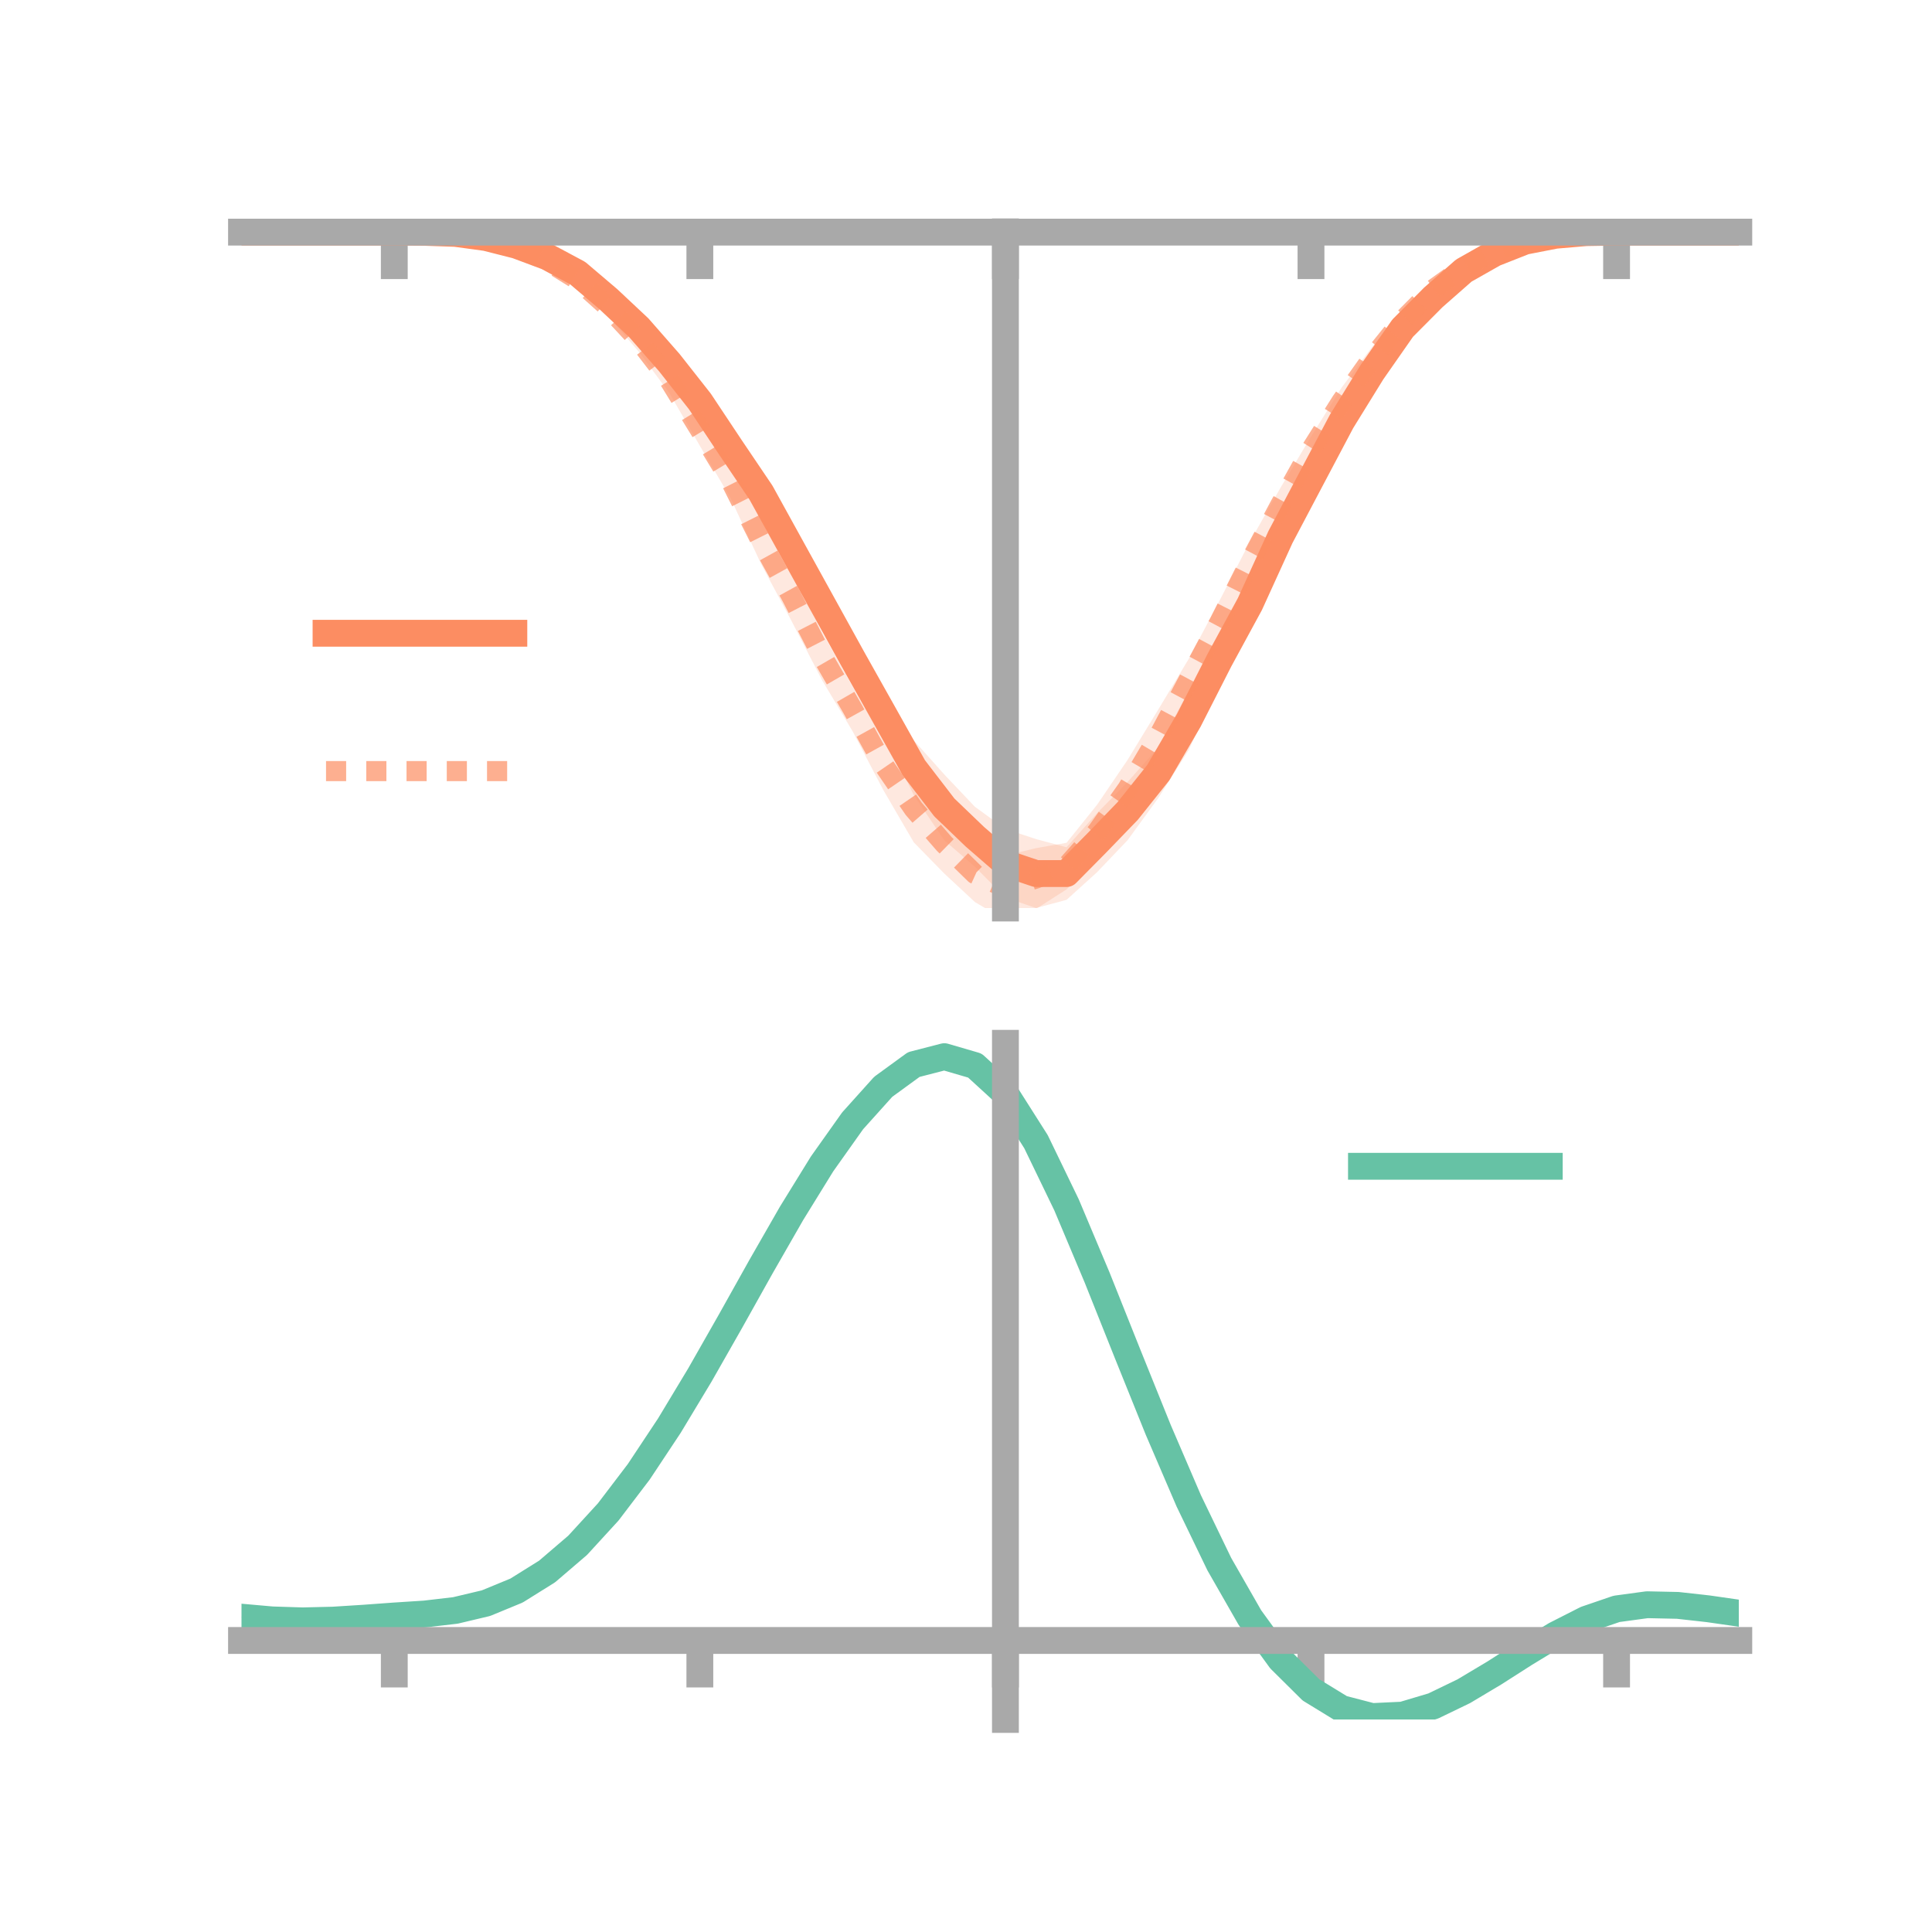 <?xml version="1.0" encoding="utf-8" standalone="no"?>
<!DOCTYPE svg PUBLIC "-//W3C//DTD SVG 1.1//EN"
  "http://www.w3.org/Graphics/SVG/1.1/DTD/svg11.dtd">
<!-- Created with matplotlib (https://matplotlib.org/) -->
<svg height="144pt" version="1.1" viewBox="0 0 144 144" width="144pt" xmlns="http://www.w3.org/2000/svg" xmlns:xlink="http://www.w3.org/1999/xlink">
 <defs>
  <style type="text/css">*{stroke-linecap:butt;stroke-linejoin:round;}</style>
 </defs>
 <g id="figure_1">
  <g id="patch_1">
   <path d="M 0 144 
L 144 144 
L 144 0 
L 0 0 
z
" style="fill:none;"/>
  </g>
  <g id="axes_1">
   <g id="patch_2">
    <path d="M 18 67.68 
L 129.6 67.68 
L 129.6 17.28 
L 18 17.28 
z
" style="fill:none;"/>
   </g>
   <g id="PolyCollection_1">
    <path clip-path="url(#pc1ec21b904)" d="M 18 17.301 
L 18 17.301 
L 20.278 17.301 
L 22.555 17.301 
L 24.833 17.301 
L 27.11 17.301 
L 29.388 17.301 
L 31.665 17.28 
L 33.943 17.312 
L 36.22 17.557 
L 38.498 17.99 
L 40.776 18.738 
L 43.053 19.945 
L 45.331 21.591 
L 47.608 23.631 
L 49.886 26.218 
L 52.163 28.876 
L 54.441 32.109 
L 56.718 35.17 
L 58.996 39.523 
L 61.273 43.239 
L 63.551 47.176 
L 65.829 51.67 
L 68.106 55.179 
L 70.384 57.726 
L 72.661 60.13 
L 74.939 61.787 
L 77.216 62.539 
L 79.494 63.151 
L 81.771 60.608 
L 84.049 58.282 
L 86.327 55.708 
L 88.604 51.485 
L 90.882 47.476 
L 93.159 43.525 
L 95.437 38.655 
L 97.714 34.69 
L 99.992 30.381 
L 102.269 26.789 
L 104.547 23.641 
L 106.824 21.524 
L 109.102 19.658 
L 111.38 18.602 
L 113.657 17.779 
L 115.935 17.443 
L 118.212 17.297 
L 120.49 17.3 
L 122.767 17.301 
L 125.045 17.301 
L 127.322 17.301 
L 129.6 17.301 
L 129.6 17.301 
L 129.6 17.301 
L 127.322 17.301 
L 125.045 17.301 
L 122.767 17.301 
L 120.49 17.302 
L 118.212 17.383 
L 115.935 17.629 
L 113.657 18.181 
L 111.38 19.154 
L 109.102 20.677 
L 106.824 22.818 
L 104.547 25.279 
L 102.269 28.656 
L 99.992 32.436 
L 97.714 36.74 
L 95.437 41.402 
L 93.159 46.526 
L 90.882 50.96 
L 88.604 55.896 
L 86.327 59.484 
L 84.049 62.616 
L 81.771 65.006 
L 79.494 67.069 
L 77.216 67.68 
L 74.939 66.898 
L 72.661 64.601 
L 70.384 62.633 
L 68.106 59.258 
L 65.829 54.637 
L 63.551 51.019 
L 61.273 46.703 
L 58.996 42.171 
L 56.718 38.262 
L 54.441 34.578 
L 52.163 30.963 
L 49.886 27.834 
L 47.608 25.219 
L 45.331 22.988 
L 43.053 20.762 
L 40.776 19.533 
L 38.498 18.575 
L 36.22 17.856 
L 33.943 17.479 
L 31.665 17.354 
L 29.388 17.301 
L 27.11 17.301 
L 24.833 17.301 
L 22.555 17.301 
L 20.278 17.301 
L 18 17.301 
z
" style="fill:#fc8d62;fill-opacity:0.2;"/>
   </g>
   <g id="PolyCollection_2">
    <path clip-path="url(#pc1ec21b904)" d="M 18 17.301 
L 18 17.301 
L 20.278 17.301 
L 22.555 17.301 
L 24.833 17.301 
L 27.11 17.301 
L 29.388 17.301 
L 31.665 17.283 
L 33.943 17.352 
L 36.22 17.532 
L 38.498 18.044 
L 40.776 19.057 
L 43.053 20.336 
L 45.331 22.268 
L 47.608 24.524 
L 49.886 27.372 
L 52.163 30.85 
L 54.441 34.518 
L 56.718 38.666 
L 58.996 42.643 
L 61.273 47.097 
L 63.551 51.184 
L 65.829 55.063 
L 68.106 57.796 
L 70.384 60.708 
L 72.661 63.049 
L 74.939 63.769 
L 77.216 63.217 
L 79.494 62.819 
L 81.771 59.981 
L 84.049 56.631 
L 86.327 52.891 
L 88.604 49.104 
L 90.882 44.795 
L 93.159 40.375 
L 95.437 36.359 
L 97.714 32.541 
L 99.992 28.894 
L 102.269 25.851 
L 104.547 23.105 
L 106.824 21.077 
L 109.102 19.526 
L 111.38 18.454 
L 113.657 17.808 
L 115.935 17.386 
L 118.212 17.298 
L 120.49 17.3 
L 122.767 17.301 
L 125.045 17.301 
L 127.322 17.301 
L 129.6 17.301 
L 129.6 17.301 
L 129.6 17.301 
L 127.322 17.301 
L 125.045 17.301 
L 122.767 17.301 
L 120.49 17.301 
L 118.212 17.386 
L 115.935 17.641 
L 113.657 18.148 
L 111.38 18.963 
L 109.102 20.336 
L 106.824 22.05 
L 104.547 24.62 
L 102.269 27.536 
L 99.992 30.911 
L 97.714 34.485 
L 95.437 38.843 
L 93.159 43.378 
L 90.882 47.984 
L 88.604 52.187 
L 86.327 56.934 
L 84.049 60.889 
L 81.771 63.983 
L 79.494 66.29 
L 77.216 67.746 
L 74.939 68.581 
L 72.661 67.231 
L 70.384 65.11 
L 68.106 62.781 
L 65.829 58.87 
L 63.551 54.51 
L 61.273 50.698 
L 58.996 46.284 
L 56.718 42.018 
L 54.441 37.101 
L 52.163 33.229 
L 49.886 29.289 
L 47.608 26.209 
L 45.331 23.553 
L 43.053 21.402 
L 40.776 19.846 
L 38.498 18.631 
L 36.22 17.912 
L 33.943 17.509 
L 31.665 17.348 
L 29.388 17.301 
L 27.11 17.301 
L 24.833 17.301 
L 22.555 17.301 
L 20.278 17.301 
L 18 17.301 
z
" style="fill:#fc8d62;fill-opacity:0.2;"/>
   </g>
   <g id="matplotlib.axis_1">
    <g id="xtick_1">
     <g id="line2d_1">
      <defs>
       <path d="M 0 0 
L 0 3.5 
" id="md439c8e97e" style="stroke:#a9a9a9;stroke-width:2;"/>
      </defs>
      <g>
       <use style="fill:#a9a9a9;stroke:#a9a9a9;stroke-width:2;" x="29.388" xlink:href="#md439c8e97e" y="17.301"/>
      </g>
     </g>
    </g>
    <g id="xtick_2">
     <g id="line2d_2">
      <g>
       <use style="fill:#a9a9a9;stroke:#a9a9a9;stroke-width:2;" x="52.163" xlink:href="#md439c8e97e" y="17.301"/>
      </g>
     </g>
    </g>
    <g id="xtick_3">
     <g id="line2d_3">
      <g>
       <use style="fill:#a9a9a9;stroke:#a9a9a9;stroke-width:2;" x="74.939" xlink:href="#md439c8e97e" y="17.301"/>
      </g>
     </g>
    </g>
    <g id="xtick_4">
     <g id="line2d_4">
      <g>
       <use style="fill:#a9a9a9;stroke:#a9a9a9;stroke-width:2;" x="97.714" xlink:href="#md439c8e97e" y="17.301"/>
      </g>
     </g>
    </g>
    <g id="xtick_5">
     <g id="line2d_5">
      <g>
       <use style="fill:#a9a9a9;stroke:#a9a9a9;stroke-width:2;" x="120.49" xlink:href="#md439c8e97e" y="17.301"/>
      </g>
     </g>
    </g>
   </g>
   <g id="matplotlib.axis_2"/>
   <g id="line2d_6">
    <path clip-path="url(#pc1ec21b904)" d="M 18 17.301 
L 20.278 17.301 
L 22.555 17.301 
L 24.833 17.301 
L 27.11 17.301 
L 29.388 17.301 
L 31.665 17.317 
L 33.943 17.395 
L 36.22 17.706 
L 38.498 18.283 
L 40.776 19.135 
L 43.053 20.353 
L 45.331 22.289 
L 47.608 24.425 
L 49.886 27.026 
L 52.163 29.919 
L 54.441 33.344 
L 56.718 36.716 
L 58.996 40.847 
L 61.273 44.971 
L 63.551 49.097 
L 65.829 53.154 
L 68.106 57.218 
L 70.384 60.18 
L 72.661 62.366 
L 74.939 64.342 
L 77.216 65.109 
L 79.494 65.11 
L 81.771 62.807 
L 84.049 60.449 
L 86.327 57.596 
L 88.604 53.69 
L 90.882 49.218 
L 93.159 45.025 
L 95.437 40.029 
L 97.714 35.715 
L 99.992 31.408 
L 102.269 27.722 
L 104.547 24.46 
L 106.824 22.171 
L 109.102 20.168 
L 111.38 18.878 
L 113.657 17.98 
L 115.935 17.536 
L 118.212 17.34 
L 120.49 17.301 
L 122.767 17.301 
L 125.045 17.301 
L 127.322 17.301 
L 129.6 17.301 
" style="fill:none;stroke:#fc8d62;stroke-linecap:square;stroke-width:2;"/>
   </g>
   <g id="line2d_7">
    <path clip-path="url(#pc1ec21b904)" d="M 18 17.301 
L 20.278 17.301 
L 22.555 17.301 
L 24.833 17.301 
L 27.11 17.301 
L 29.388 17.301 
L 31.665 17.315 
L 33.943 17.43 
L 36.22 17.722 
L 38.498 18.338 
L 40.776 19.452 
L 43.053 20.869 
L 45.331 22.91 
L 47.608 25.366 
L 49.886 28.331 
L 52.163 32.04 
L 54.441 35.809 
L 56.718 40.342 
L 58.996 44.464 
L 61.273 48.897 
L 63.551 52.847 
L 65.829 56.966 
L 68.106 60.289 
L 70.384 62.909 
L 72.661 65.14 
L 74.939 66.175 
L 77.216 65.482 
L 79.494 64.554 
L 81.771 61.982 
L 84.049 58.76 
L 86.327 54.912 
L 88.604 50.646 
L 90.882 46.39 
L 93.159 41.877 
L 95.437 37.601 
L 97.714 33.513 
L 99.992 29.902 
L 102.269 26.693 
L 104.547 23.863 
L 106.824 21.563 
L 109.102 19.931 
L 111.38 18.708 
L 113.657 17.978 
L 115.935 17.514 
L 118.212 17.342 
L 120.49 17.301 
L 122.767 17.301 
L 125.045 17.301 
L 127.322 17.301 
L 129.6 17.301 
" style="fill:none;stroke:#fc8d62;stroke-dasharray:1.5,1.5;stroke-dashoffset:0;stroke-opacity:0.7;stroke-width:1.5;"/>
   </g>
   <g id="patch_3">
    <path d="M 74.939 67.68 
L 74.939 17.28 
" style="fill:none;stroke:#a9a9a9;stroke-linecap:square;stroke-linejoin:miter;stroke-width:2;"/>
   </g>
   <g id="patch_4">
    <path d="M 129.6 67.68 
L 129.6 17.28 
" style="fill:none;"/>
   </g>
   <g id="patch_5">
    <path d="M 18 17.301 
L 129.6 17.301 
" style="fill:none;stroke:#a9a9a9;stroke-linecap:square;stroke-linejoin:miter;stroke-width:2;"/>
   </g>
   <g id="patch_6">
    <path d="M 18 17.28 
L 129.6 17.28 
" style="fill:none;"/>
   </g>
   <g id="legend_1">
    <g id="line2d_8">
     <path d="M 24.3 47.2 
L 38.3 47.2 
" style="fill:none;stroke:#fc8d62;stroke-linecap:square;stroke-width:2;"/>
    </g>
    <g id="line2d_9"/>
    <g id="text_1">
     <!--   -->
     <g transform="translate(43.9 49.65)scale(0.07 -0.07)">
      <defs>
       <path id="DejaVuSans-32"/>
      </defs>
      <use xlink:href="#DejaVuSans-32"/>
     </g>
    </g>
    <g id="line2d_10">
     <path d="M 24.3 57.474 
L 38.3 57.474 
" style="fill:none;stroke:#fc8d62;stroke-dasharray:1.5,1.5;stroke-dashoffset:0;stroke-opacity:0.7;stroke-width:1.5;"/>
    </g>
    <g id="line2d_11"/>
    <g id="text_2">
     <!--   -->
     <g transform="translate(43.9 59.924)scale(0.07 -0.07)">
      <use xlink:href="#DejaVuSans-32"/>
     </g>
    </g>
   </g>
  </g>
  <g id="axes_2">
   <g id="patch_7">
    <path d="M 18 128.16 
L 129.6 128.16 
L 129.6 77.76 
L 18 77.76 
z
" style="fill:none;"/>
   </g>
   <g id="PolyCollection_3">
    <path clip-path="url(#p7440ccdfe6)" d="M 18 120.577 
L 18 120.494 
L 20.278 120.705 
L 22.555 120.779 
L 24.833 120.719 
L 27.11 120.566 
L 29.388 120.392 
L 31.665 120.239 
L 33.943 119.968 
L 36.22 119.421 
L 38.498 118.471 
L 40.776 117.026 
L 43.053 115.036 
L 45.331 112.493 
L 47.608 109.426 
L 49.886 105.905 
L 52.163 102.029 
L 54.441 97.928 
L 56.718 93.757 
L 58.996 89.69 
L 61.273 85.917 
L 63.551 82.636 
L 65.829 80.05 
L 68.106 78.36 
L 70.384 77.76 
L 72.661 78.437 
L 74.939 80.557 
L 77.216 84.198 
L 79.494 88.985 
L 81.771 94.48 
L 84.049 100.277 
L 86.327 106.02 
L 88.604 111.409 
L 90.882 116.209 
L 93.159 120.252 
L 95.437 123.436 
L 97.714 125.72 
L 99.992 127.126 
L 102.269 127.725 
L 104.547 127.623 
L 106.824 126.957 
L 109.102 125.875 
L 111.38 124.539 
L 113.657 123.11 
L 115.935 121.748 
L 118.212 120.604 
L 120.49 119.83 
L 122.767 119.525 
L 125.045 119.579 
L 127.322 119.843 
L 129.6 120.182 
L 129.6 120.292 
L 129.6 120.292 
L 127.322 119.978 
L 125.045 119.734 
L 122.767 119.69 
L 120.49 120.002 
L 118.212 120.787 
L 115.935 121.959 
L 113.657 123.368 
L 111.38 124.849 
L 109.102 126.234 
L 106.824 127.353 
L 104.547 128.045 
L 102.269 128.16 
L 99.992 127.574 
L 97.714 126.193 
L 95.437 123.963 
L 93.159 120.873 
L 90.882 116.962 
L 88.604 112.324 
L 86.327 107.117 
L 84.049 101.563 
L 81.771 95.95 
L 79.494 90.625 
L 77.216 85.985 
L 74.939 82.455 
L 72.661 80.405 
L 70.384 79.753 
L 68.106 80.333 
L 65.829 81.959 
L 63.551 84.441 
L 61.273 87.583 
L 58.996 91.189 
L 56.718 95.069 
L 54.441 99.043 
L 52.163 102.944 
L 49.886 106.629 
L 47.608 109.977 
L 45.331 112.896 
L 43.053 115.324 
L 40.776 117.235 
L 38.498 118.633 
L 36.22 119.561 
L 33.943 120.096 
L 31.665 120.357 
L 29.388 120.498 
L 27.11 120.657 
L 24.833 120.791 
L 22.555 120.839 
L 20.278 120.768 
L 18 120.577 
z
" style="fill:#66c2a5;fill-opacity:0.2;"/>
   </g>
   <g id="matplotlib.axis_3">
    <g id="xtick_6">
     <g id="line2d_12">
      <g>
       <use style="fill:#a9a9a9;stroke:#a9a9a9;stroke-width:2;" x="29.388" xlink:href="#md439c8e97e" y="122.272"/>
      </g>
     </g>
    </g>
    <g id="xtick_7">
     <g id="line2d_13">
      <g>
       <use style="fill:#a9a9a9;stroke:#a9a9a9;stroke-width:2;" x="52.163" xlink:href="#md439c8e97e" y="122.272"/>
      </g>
     </g>
    </g>
    <g id="xtick_8">
     <g id="line2d_14">
      <g>
       <use style="fill:#a9a9a9;stroke:#a9a9a9;stroke-width:2;" x="74.939" xlink:href="#md439c8e97e" y="122.272"/>
      </g>
     </g>
    </g>
    <g id="xtick_9">
     <g id="line2d_15">
      <g>
       <use style="fill:#a9a9a9;stroke:#a9a9a9;stroke-width:2;" x="97.714" xlink:href="#md439c8e97e" y="122.272"/>
      </g>
     </g>
    </g>
    <g id="xtick_10">
     <g id="line2d_16">
      <g>
       <use style="fill:#a9a9a9;stroke:#a9a9a9;stroke-width:2;" x="120.49" xlink:href="#md439c8e97e" y="122.272"/>
      </g>
     </g>
    </g>
   </g>
   <g id="matplotlib.axis_4"/>
   <g id="line2d_17">
    <path clip-path="url(#p7440ccdfe6)" d="M 18 120.535 
L 20.278 120.737 
L 22.555 120.809 
L 24.833 120.755 
L 27.11 120.611 
L 29.388 120.445 
L 31.665 120.298 
L 33.943 120.032 
L 36.22 119.491 
L 38.498 118.552 
L 40.776 117.13 
L 43.053 115.18 
L 45.331 112.694 
L 47.608 109.702 
L 49.886 106.267 
L 52.163 102.487 
L 54.441 98.485 
L 56.718 94.413 
L 58.996 90.44 
L 61.273 86.75 
L 63.551 83.539 
L 65.829 81.005 
L 68.106 79.346 
L 70.384 78.757 
L 72.661 79.421 
L 74.939 81.506 
L 77.216 85.092 
L 79.494 89.805 
L 81.771 95.215 
L 84.049 100.92 
L 86.327 106.568 
L 88.604 111.867 
L 90.882 116.586 
L 93.159 120.563 
L 95.437 123.699 
L 97.714 125.956 
L 99.992 127.35 
L 102.269 127.942 
L 104.547 127.834 
L 106.824 127.155 
L 109.102 126.054 
L 111.38 124.694 
L 113.657 123.239 
L 115.935 121.853 
L 118.212 120.695 
L 120.49 119.916 
L 122.767 119.607 
L 125.045 119.656 
L 127.322 119.91 
L 129.6 120.237 
" style="fill:none;stroke:#66c2a5;stroke-linecap:square;stroke-width:2;"/>
   </g>
   <g id="patch_8">
    <path d="M 74.939 128.16 
L 74.939 77.76 
" style="fill:none;stroke:#a9a9a9;stroke-linecap:square;stroke-linejoin:miter;stroke-width:2;"/>
   </g>
   <g id="patch_9">
    <path d="M 129.6 128.16 
L 129.6 77.76 
" style="fill:none;"/>
   </g>
   <g id="patch_10">
    <path d="M 18 122.272 
L 129.6 122.272 
" style="fill:none;stroke:#a9a9a9;stroke-linecap:square;stroke-linejoin:miter;stroke-width:2;"/>
   </g>
   <g id="patch_11">
    <path d="M 18 77.76 
L 129.6 77.76 
" style="fill:none;"/>
   </g>
   <g id="legend_2">
    <g id="line2d_18">
     <path d="M 101.475 86.929 
L 115.475 86.929 
" style="fill:none;stroke:#66c2a5;stroke-linecap:square;stroke-width:2;"/>
    </g>
    <g id="line2d_19"/>
    <g id="text_3">
     <!--   -->
     <g transform="translate(121.075 89.379)scale(0.07 -0.07)">
      <use xlink:href="#DejaVuSans-32"/>
     </g>
    </g>
   </g>
  </g>
 </g>
 <defs>
  <clipPath id="pc1ec21b904">
   <rect height="50.4" width="111.6" x="18" y="17.28"/>
  </clipPath>
  <clipPath id="p7440ccdfe6">
   <rect height="50.4" width="111.6" x="18" y="77.76"/>
  </clipPath>
 </defs>
</svg>
